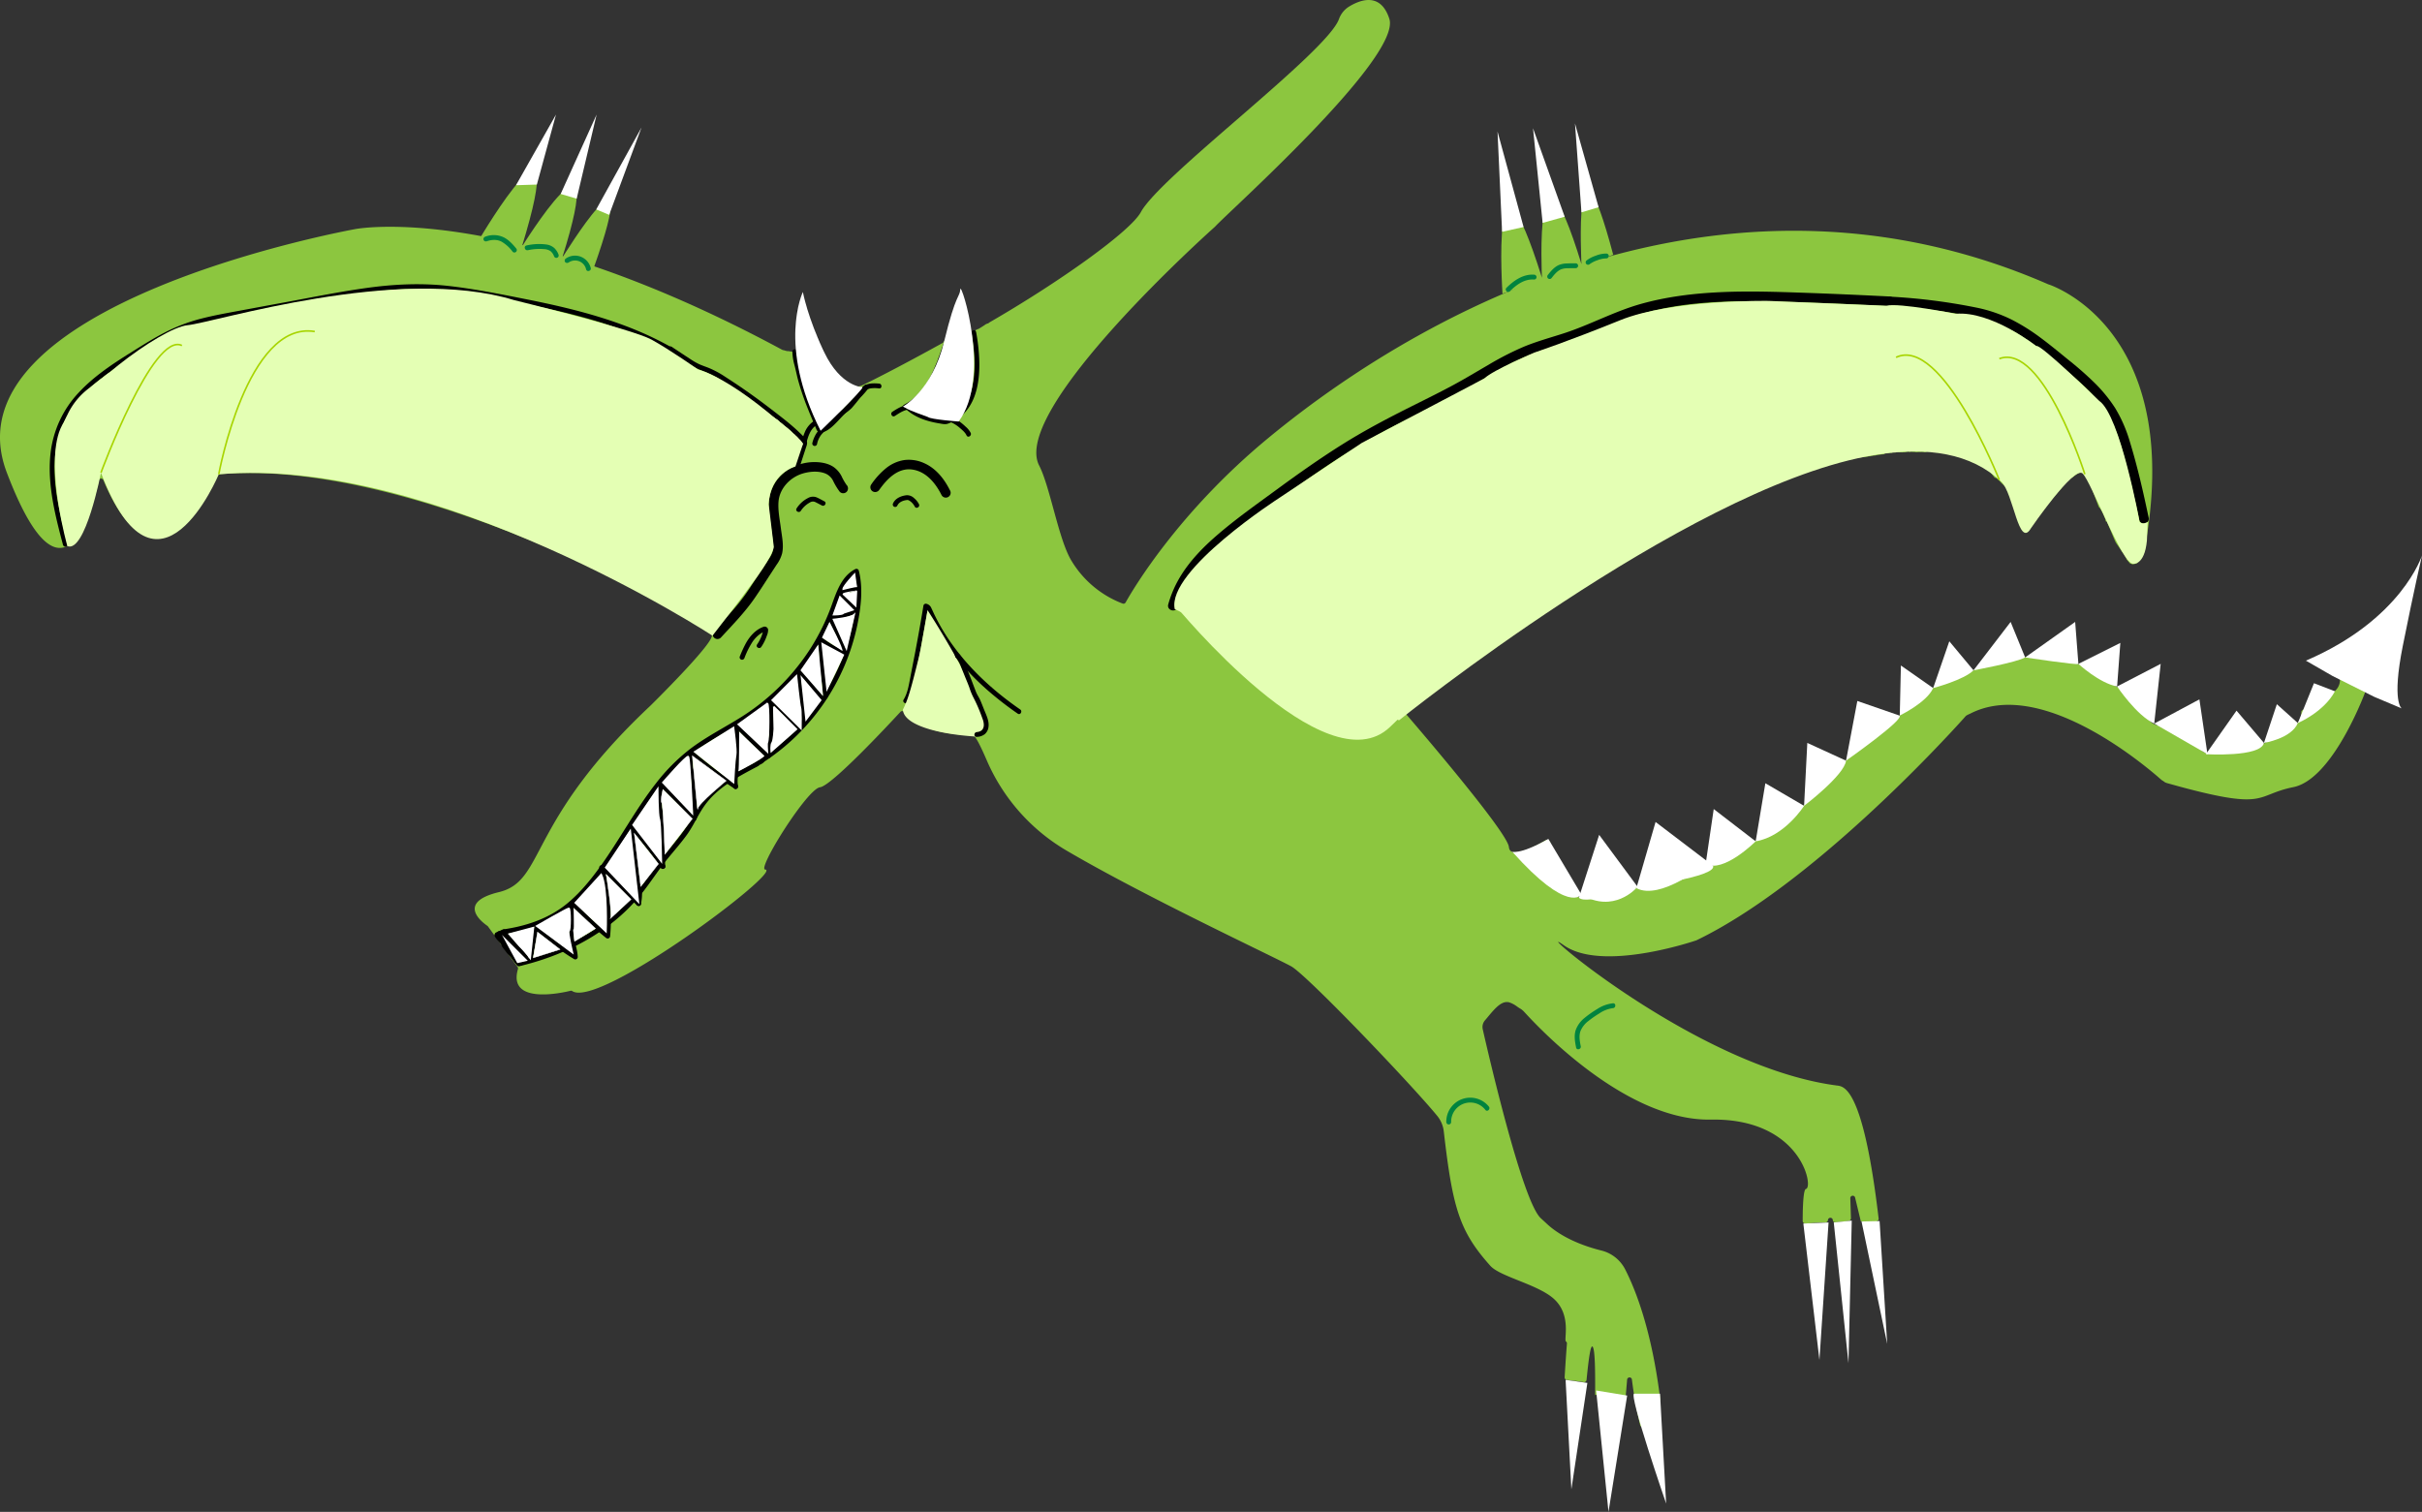 <svg id="Layer_1" data-name="Layer 1" xmlns="http://www.w3.org/2000/svg" viewBox="0 0 1501.02 937.16"><rect x="0" y="0" width="1501.02" height="937.16" fill="#333333" stroke="none"/><defs><style>.cls-1,.cls-4,.cls-7,.cls-8{fill:#fff;}.cls-1,.cls-3,.cls-5,.cls-6{stroke:#000;}.cls-1,.cls-11,.cls-12,.cls-3,.cls-5,.cls-6,.cls-7,.cls-8{stroke-miterlimit:10;}.cls-1{opacity:0.29;isolation:isolate;}.cls-2{fill:#8cc63f;}.cls-11,.cls-3{fill:none;}.cls-6{fill:#b3b3b3;}.cls-7,.cls-8{stroke:#fff;}.cls-8{stroke-width:0.25px;}.cls-12,.cls-9{fill:#e4ffb4;}.cls-10{fill:#00833f;}.cls-11,.cls-12{stroke:#a7d400;}</style></defs><g id="Layer_1-2" data-name="Layer 1"><path class="cls-1" d="M503.17,216.9c1.15.64,2.35,1.18,3.49,1.86a1.53,1.53,0,0,1,.54,2.05,1.21,1.21,0,0,1-.33.38c.76.23,1.51.45,2.26.69a1.56,1.56,0,0,1,1,1c2.13.43,4.25.88,6.36,1.37-.43-1-.84-2.11-1.24-3.16a1.49,1.49,0,0,1-2.1-.08,1.56,1.56,0,0,1-.34-.6c-.64-2.37-1.15-4.78-1.65-7.18a1.9,1.9,0,0,1-.46-.71c-1.05-3-1.62-6.21-2.43-9.32a1.63,1.63,0,0,1-.7-.6c-.52-.83-1-1.68-1.54-2.52-.16.89-.36,1.79-.6,2.66a1.44,1.44,0,0,1-1,1,1.47,1.47,0,0,1-1,1.1,1.57,1.57,0,0,1-1.16-.15h0a27.85,27.85,0,0,0,1,4.05,1.52,1.52,0,0,1-1,1.85,1,1,0,0,1-.52,0,21.89,21.89,0,0,1-.37,3.52l.3,1.74A16.26,16.26,0,0,0,503.17,216.9Z" transform="translate(-8.33 -11.82)"/><path class="cls-1" d="M518,227.74q-3.42-.86-6.89-1.57a1.19,1.19,0,0,1-.78.22c-2.65-.23-5.32-.28-8-.39a1.57,1.57,0,0,1,0,.53,1.66,1.66,0,0,1,.37.38,33.21,33.21,0,0,0,8.78,1.52c2.34.19,4.65.26,7,.33Q518.24,228.25,518,227.74Z" transform="translate(-8.33 -11.82)"/><path class="cls-2" d="M1259.2,322.49c.37.54.77,1.06,1.16,1.58a.52.52,0,0,1,.36.23c.27.42.52.86.77,1.29.49.64,1,1.28,1.45,1.93a.41.41,0,0,1,0,.58l-.05,0c.53,1.09,1,2.2,1.47,3.31a20.78,20.78,0,0,0-2.45-6.14c-.71-1-1.47-2-2.28-2.9A.38.38,0,0,1,1259.2,322.49Z" transform="translate(-8.33 -11.82)"/><path class="cls-2" d="M963.1,766.83c-11.27-10.76-31.85-99.36-35.85-117a6.31,6.31,0,0,1,1.36-5.5c4.68-5.47,9.22-11.88,14.14-11.35a4.44,4.44,0,0,1,.85.14,17.28,17.28,0,0,1,5,2.67c.71.51,1.45,1,2.2,1.42a11.16,11.16,0,0,1,1.93,1.61c2,2,59.81,68,115.81,67s64,42,59,43c-1.37.28-2,8.35-2,19.82a1.56,1.56,0,0,0,1.59,1.57c1.13,0,2.27-.09,3.41-.2a82,82,0,0,1,9-.46h.14a1.51,1.51,0,0,0,1.51-1.5h0a1.52,1.52,0,0,1,3-.15l0,.22a1.51,1.51,0,0,0,1.56,1.38c1,0,1.9-.13,2.85-.23,1.82-.18,3.64-.42,5.46-.67a1.61,1.61,0,0,0,1.38-1.64c-.12-4.27-.25-8.37-.39-12.23a1.51,1.51,0,0,1,3-.42c1.11,4.58,2.3,9.52,3.53,14.64a1.21,1.21,0,0,1,.5-.07,34.64,34.64,0,0,0,9.21,0,1.55,1.55,0,0,0,1.31-1.72c-9.82-83.77-22.32-81.79-25.89-82.48-.17,0-.4,0-.56-.06-87.83-11.76-192.62-103.85-168.65-86.87,23.66,16.76,80.37-2.44,82-3l.06,0c71.54-34.39,154.28-124.86,165.65-137.51,1-1.11,1-1.13,1.4-1.57l.38-.32a20.81,20.81,0,0,1,2.33-1.15c41.11-21.2,99.82,25,116,38.82,1,.88,1.88,1.63,2.55,2.22l1.62,1.08.47.35a4.59,4.59,0,0,0,.85.38c.65.25,1.56.47,1.66.5l7.22,2c54.34,14.6,46.08,5,69.88.2,22.25-4.44,40.54-48.49,44.29-58.14a1.49,1.49,0,0,0-.66-1.84c-.74-.42-1.52-.83-2.32-1.28-2.7-1.54-5.34-3.21-8-4.78l-4-2.32v.12c-.12.38-.3.76-.45,1.12a7.11,7.11,0,0,0,.1.79,9.23,9.23,0,0,1-9,9h-.16a8.89,8.89,0,0,1-2.29-.3,1.52,1.52,0,0,0-1.55.49,8,8,0,0,1-4.69,2.66,1.57,1.57,0,0,0-1.24,1.17,8.43,8.43,0,0,1-4.26,5.55,1.47,1.47,0,0,0-.79,1.33c.13,4.6-2.76,9.31-8.68,9.31a8.82,8.82,0,0,1-4.57-1.17l-.38-.13-.37.59a8.56,8.56,0,0,1-3.09,3.12,1.62,1.62,0,0,0-.78,1.09,8.3,8.3,0,0,1-8.48,7,8.19,8.19,0,0,1-8-5.2,1.47,1.47,0,0,0-.83-.86,4.43,4.43,0,0,1-.67-.3,6.57,6.57,0,0,1-2.8-1.77c-.22.27-.42.55-.64.82-1.78,2.12-3.8,4-5.64,6.09a7.55,7.55,0,0,1-2.89,2,1.68,1.68,0,0,0-.86.76,8.18,8.18,0,0,1-7.53,4.28c-6.27,0-9.14-5.24-8.63-10.06a1.52,1.52,0,0,0-.84-1.51c-3.73-1.85-5.2-6.25-4.43-10.13a1.52,1.52,0,0,0-2-1.78c-1.66.59-3.32,1.16-4.94,1.86a5.48,5.48,0,0,1-2.06.3,1.39,1.39,0,0,0-1.2.57,8.12,8.12,0,0,1-6.92,3.37c-9.94,0-11.34-13.19-4.27-17a1.51,1.51,0,0,0,.78-1.46l-.66-8a1.51,1.51,0,0,0-1.26-1.36,8.35,8.35,0,0,1-4.54-2.46c-.13-.14-.24-.28-.36-.42a36.3,36.3,0,0,1-6.57,4.48l-.34.26a8.24,8.24,0,0,1-6.28,2.56c-8.67,0-10.88-10-6.56-15.12a1.55,1.55,0,0,0,.39-1v-.46a1.53,1.53,0,0,0-2.11-1.4,26.93,26.93,0,0,1-10.07,2.36,1.49,1.49,0,0,1-.47-.07,9.19,9.19,0,0,0-6.93.75,1.71,1.71,0,0,1-.91.23c-7.36-.33-9.75-8.1-7.23-13.33l-.41-.31a8,8,0,0,1-3.29-1.32,1.51,1.51,0,0,0-1.57-.08c-4.48,2.4-9.17,4.42-13.71,6.73a7.3,7.3,0,0,1-.9.41,1.65,1.65,0,0,0-.7.52,8.16,8.16,0,0,1-6.73,3.14,8.36,8.36,0,0,1-8.13-5.5,1.53,1.53,0,0,0-2.36-.66,56.36,56.36,0,0,1-5.37,3.52c-1.09.65-2.15,1.34-3.23,2l-.26.15v.06c-.45.46-1,.87-1.41,1.33a8.56,8.56,0,0,1-5.56,2.56,1.46,1.46,0,0,0-1.22.81,8.75,8.75,0,0,1-14.22,2,1.63,1.63,0,0,0-1.08-.52,9,9,0,0,1-2.76-.67,1.51,1.51,0,0,0-1.73.41c-.45.53-.91,1.05-1.37,1.57-1.27,1.42-2.72,2.66-4,4.07a1.47,1.47,0,0,0-.37,1c-.23,4.34-3.09,8.52-8.67,8.52a8.42,8.42,0,0,1-5.25-1.63,1.44,1.44,0,0,0-1.23-.27,23.27,23.27,0,0,1-3.89.58,1.5,1.5,0,0,0-1.24.77,9.77,9.77,0,0,1-1.88,2.5,1.55,1.55,0,0,0-.26,1.88c3,5.31.43,13.76-7.5,13.76a9,9,0,0,1-3.79-.77h-.07A17.85,17.85,0,0,1,1168,458a1.56,1.56,0,0,0-1.68,1c-.09.26-.17.5-.25.7-1.58,4.06-3.31,8-4.74,12.17a8.84,8.84,0,0,1-6.47,5.93,1.52,1.52,0,0,0-1.17,1.32c-.44,4.13-3.29,7.94-8.63,7.94a8.13,8.13,0,0,1-7.2-3.75,1.53,1.53,0,0,0-1.73-.66,13.3,13.3,0,0,1-2.07.41,2.24,2.24,0,0,0-.73.39,31.28,31.28,0,0,1-.47,6.48l-.05.2c-.53,2-1.82,3.73-2.19,5.72-.48,2.52-.32,5-1.13,7.52h0c.19,4.63-2.7,9.42-8.68,9.42a8.62,8.62,0,0,1-3.68-.73,1.51,1.51,0,0,0-1.34,0A17.33,17.33,0,0,1,1110,514a1.54,1.54,0,0,0-1.17.84c-.16.37-.35.73-.55,1.1a51.6,51.6,0,0,1-3.86,5.53,1.44,1.44,0,0,0-.28.6,9.83,9.83,0,0,1-1.11,2.87,12.24,12.24,0,0,1-2.47,3l-.27.33a25.53,25.53,0,0,1-2.22,3.15c-2.5,3-6.58,3.25-9.89,1.77a1.49,1.49,0,0,0-1.43.15,24.84,24.84,0,0,1-6.92,3.18l-.75.21a1.55,1.55,0,0,0-1,.83c-3.74,8-10.38,14.95-19.57,14.08-3.76-.35-6.24-2.4-9.38-4.15-2.31-1.28-4.93-1.12-7.5-1.62a17,17,0,0,1-4.21-1.41,1.52,1.52,0,0,0-2.17,1c-.17.77-.38,1.54-.62,2.29a24.43,24.43,0,0,1-13.64,14.55c-7.55,3.32-13.65,0-18.51-5.88l-.09-.1c-.05.41-.11.83-.2,1.25a13,13,0,0,1-13.9,10.58c-6-.5-10.25-5.39-14.08-9.52-4.47-4.82-8.71-10.28-8.72-17.15a8.38,8.38,0,0,1,3.81-7.25v0l-1-1.27a1.51,1.51,0,0,0-2-.38c-4.67,2.88-22,12.92-22.84,4.27-.94-9.41-58.62-76.45-65.36-84.26A1.5,1.5,0,0,1,878,451l9.46-19.88a1.6,1.6,0,0,1,.28-.4c2.68-2.72,35.86-36,82.83-63.83,49-29,16,4,98-42,46.62-26.15,73.5-29.35,93.92-29.64a3,3,0,0,1,1.11-.24h.47a1.21,1.21,0,0,1,.38,0h.25l.2-.06h.55l.31-.09a2.68,2.68,0,0,1,.56-.13h.11l.24-.05a2.53,2.53,0,0,1,.55,0h.07a.39.39,0,0,1,.1-.08,2.58,2.58,0,0,1,.94-.22,6,6,0,0,0,.81-.11c.29,0,.33-.05.5-.06h.43c.32,0,.59-.11.92-.14a.4.4,0,0,1,.15-.1,9.84,9.84,0,0,1,2.16-.28c.35,0,.67-.17,1-.18a6.28,6.28,0,0,0,1.12-.08h.43a.67.67,0,0,1,.15-.14l.1-.07c.26-.21.5-.45.76-.66a.61.61,0,0,1,.22-.13h.13a.58.58,0,0,1,.36.15.52.52,0,0,1,.14.35V293l.65-.26a11.78,11.78,0,0,1,1.52-.41.52.52,0,0,1,.56.24l.11-.06c.43-.23.86-.44,1.3-.66a.5.5,0,0,1,.68.19.48.48,0,0,1,0,.54c.27-.14.53-.29.8-.42s.65-.26,1-.39a.49.49,0,0,1,.56.24.47.47,0,0,1,.3.21h.1a.48.48,0,0,1,.49-.15.82.82,0,0,1,.25.16.52.52,0,0,1,.72-.08l0,0a.79.79,0,0,0,.2.17l.18-.1a2.83,2.83,0,0,1,1-.09,3.29,3.29,0,0,1,.77.06l.12-.07a8.79,8.79,0,0,1,2.21-.41.51.51,0,0,1,.46.34h.34a.54.54,0,0,1,.55-.29,18,18,0,0,0,2.2.22,2.82,2.82,0,0,1,.82.08,3.32,3.32,0,0,0,.89,0,37.64,37.64,0,0,1,4.25-.09.53.53,0,0,1,.4.22c.78-.28,1.56-.57,2.35-.89,17.14-7,31.12,3.86,41.18,16.8a.47.47,0,0,1,.57-.07,13.92,13.92,0,0,1,3,2.73,32.62,32.62,0,0,0,2.43,2.27,1.49,1.49,0,0,0,.92.34.5.5,0,0,1,.34.16s0,.05.06.07a12.17,12.17,0,0,0,.91,1.26l.19.19c.55.48,1.1.95,1.63,1.48,1,1,2,2,2.85,3l.07.07a39.26,39.26,0,0,1,5.12,6.31c1.27,2.18,1.79,4.74,2.58,7.12a38.76,38.76,0,0,0,1.51,4.06,9.26,9.26,0,0,0,.49.94c.6-1.24,1.71-2.08,2.51-3.19l.11-.12c.84-1.43,1.8-2.81,2.66-4.21a.48.48,0,0,1,.36-.22c.64-.77,1.25-1.57,1.92-2.31l.56-1a.44.44,0,0,1,.5-.24c.14-.22.29-.45.45-.66a.53.53,0,0,1,0-.49,22,22,0,0,1,3.37-4.31l.09-.1a18.09,18.09,0,0,1,2.85-3l.29-.36a.57.57,0,0,1,.12-.23l.47-.51.3-.37a25.35,25.35,0,0,1,1.94-2.32l.13-.18a.28.28,0,0,1,0-.13.39.39,0,0,0,.08-.1l.12-.15a.55.55,0,0,1,.15-.28c.3-.28.58-.56.87-.86a.37.37,0,0,1,.08-.26,4.38,4.38,0,0,1,.73-.76.5.5,0,0,1,.12-.48c1.09-1.09,2.17-2.19,3.36-3.17a.57.57,0,0,1,.6-.08.48.48,0,0,1,.31,0l.18-.2a.43.43,0,0,1,.35-.17c1.9-1.59,6-4.65,6.88-1.91a1.56,1.56,0,0,0,.67.83,7.16,7.16,0,0,1,1.76,1.53,1.51,1.51,0,0,1,.26.46c.51,1.44,3.18,8.87,6.57,17.65a.52.52,0,0,1,.19.14,2.6,2.6,0,0,1,.26.32.44.44,0,0,1,.16.17,23.89,23.89,0,0,1,2.93,5.65,14.91,14.91,0,0,1,.71,1.65.44.44,0,0,1-.17.5c.1.16.19.33.28.49a.46.46,0,0,1,.63.1l0,.07c1.25,2.88,2.45,5.79,3.67,8.69.58,1.37,1.15,2.74,1.8,4.07l.1.19c.36.54.71,1.07,1.08,1.61,1,1.43,1.94,2.85,2.92,4.27a26.15,26.15,0,0,1,2.6,4.17.53.53,0,0,1,0,.25c.77.92,1.53,1.84,2.33,2.73h.1a.34.34,0,0,1,.2,0c.15.05.3.08.46.12a.61.61,0,0,1,.22.13l.08.1v.08a7.73,7.73,0,0,0,3.61-1h-.07a.52.52,0,0,1,0-.7,45,45,0,0,0,3-4.24.86.86,0,0,1,.13-.14l.75-1c26.42-138.21-57.41-165.89-59.17-166.46l-.06,0c-193.89-84.64-379.15,9.14-483.47,95.26-56,46.22-84.07,94.18-88.4,101.92a1.51,1.51,0,0,1-1.81.69,63.17,63.17,0,0,1-31.79-26.61c-8-13.2-13.14-45.67-20-59-17.86-34.72,107-146.24,109-148l0,0c7.17-8.15,116-105,108-129C863.94,7.05,851.61,11.47,844.24,16a15.15,15.15,0,0,0-6.13,7.75c-7.85,21-110.56,97.07-122.75,119.57-6.42,11.85-50.15,43.14-94,68.45a1.53,1.53,0,0,1-.76.52l-.9.31-.35.17c-1.45,1-2.9,1.93-4.39,2.82a.91.91,0,0,1-.42.14,1.12,1.12,0,0,1-.5.18l-1.12.61a1.16,1.16,0,0,1-.2.24,1,1,0,0,1-.24.31l-.3.23a1.41,1.41,0,0,1-.6.19v.43a.5.5,0,0,1-.5.5,1.58,1.58,0,0,1-.7-1c-2.94,1.43-5.81,3-8.67,4.6a1.39,1.39,0,0,1-1,.17,1.44,1.44,0,0,0-1.31.39l-.55.51c-1.41,1.31-3.53-.8-2.12-2.11a1.29,1.29,0,0,1,.34-1.56l4.85-4.53a1.47,1.47,0,0,1-.8-.41,1.53,1.53,0,0,1,0-2.12c1.62-1.47,3.29-2.87,5-4.3l-1.44.58a41.63,41.63,0,0,1-6.37,1.81,1.57,1.57,0,0,0-1.22,1.19c-1.36,6.26-2.78,11.79-4.73,12.86-20,11.06-37.77,20.38-48.86,25.78-6.91,3.37-10.35-1-10.91-1.87a1,1,0,0,0-.24-.23c-5-3.5-9.07-9-12.35-15.09a1.55,1.55,0,0,0-1.33-.83c-3-.08-5.92-.22-8.9-.47a34.93,34.93,0,0,1-9-1.81l-.33-.07c-1.24-.1-2.48-.26-3.72-.46a1.52,1.52,0,0,1-.6,0,18.82,18.82,0,0,1-2.08-.57,2,2,0,0,1-.88-.21c-.16-.07-.31-.17-.46-.25a1.3,1.3,0,0,1-.48-.25c-171.74-92.34-263.65-74.36-263.65-74.36s-256,46-216,151c34.68,91,52.82,24.23,57,4.84a1.48,1.48,0,0,1,2.82-.25c32.57,77.76,67.1,5.4,70.82-2.84a1.4,1.4,0,0,1,1.16-.82c125-10.47,305.17,94.09,305.17,100.07s-38.17,43.5-38.17,43.5c-77.16,72.5-64.83,108.5-93.83,115.5-27.28,6.59-9.43,19.36-7.22,20.86a1.45,1.45,0,0,1,.38.36l18.39,25.17a1.53,1.53,0,0,1,.23,1.34c-6.45,22.23,27.39,14.71,32.56,13.44a1.39,1.39,0,0,1,1.09.16c16.64,11.12,131-74.83,119.57-75.33-5.09-.22,26-50,34-51,7.22-.9,42.91-39.22,49.83-46.73a1.5,1.5,0,0,1,2.23,0c13.35,15.59,39,13.72,42.94,14.69,1.44.36,4.7,6.95,8.28,15.23a120,120,0,0,0,49.39,56c48.9,28.73,128.59,65.88,139.33,71.81,9.76,5.39,74.82,73.49,90.57,92.79a18.42,18.42,0,0,1,4,9.56c5.49,47.69,9.73,61.88,28.82,83.26,6,6.78,29.33,11.49,39.33,20.45,11.24,10.07,6.09,25.43,7.56,26.47a1.44,1.44,0,0,1,.61,1.31c-.2,2.53-.82,10.58-1.42,20.87a1.59,1.59,0,0,0,1.37,1.66c3.45.45,6.95.74,10.37,1.37a1.55,1.55,0,0,0,1.83-1.35c1.34-13.35,2.58-22.74,3.92-20.39S997,861.6,996.9,876.6a1.79,1.79,0,0,1,1.07-.13c1.8.33,3.56.72,5.32,1.14a1.51,1.51,0,0,0,1-.09,1.53,1.53,0,0,1,1,0c2.3.83,4.62,1.61,7,2.26h.26a12.55,12.55,0,0,0,2.45.14,1.53,1.53,0,0,1,.6.12c.42-4.53.79-8.89,1.12-12.91a1.5,1.5,0,0,1,3,0,255.3,255.3,0,0,0,5.1,28.13,1.44,1.44,0,0,0,1.86,1c3-1,6.8.06,8.28,3.13a11.24,11.24,0,0,1,.13-1.15c.15-1.91,0-3.86.13-5.78a9.87,9.87,0,0,1,0-1.63l-.26-1.14a7.23,7.23,0,0,1,1.69-9.08,1.65,1.65,0,0,0,.59-1.48c-5.26-42.83-15.39-68.16-21.81-80.63a22.68,22.68,0,0,0-14.71-11.54c-19.39-4.85-29.53-12.56-33.73-16.54" transform="translate(-8.33 -11.82)"/><path d="M321.62,590.74c11.15-1.69,22.21-5,31.93-10.77s17.35-14,24.2-22.65c12.61-16,22.18-34.09,33.94-50.7a139.37,139.37,0,0,1,19.61-22.74c8.48-7.69,18.37-13.42,28.2-19.16,9.39-5.48,18.51-11.25,26.78-18.35a138.9,138.9,0,0,0,21.06-22.62,137.12,137.12,0,0,0,15.43-26.34c2-4.57,3.69-9.27,5.44-14,1.61-4.3,3.46-8.76,6.53-12.25a17.65,17.65,0,0,1,5.13-4l-2.2-.9c2.44,9.65,1.36,19.94-.41,29.61a128.64,128.64,0,0,1-7.19,24.79,132.21,132.21,0,0,1-27.83,42.78,126.49,126.49,0,0,1-22.48,18.39c-1.62,1-.12,3.64,1.52,2.59a134.28,134.28,0,0,0,58.4-85.31c2.23-10.93,3.66-22.69.88-33.64a1.52,1.52,0,0,0-1.88-1,1.79,1.79,0,0,0-.32.13c-8.62,4.42-11.7,14.37-14.78,22.84A135,135,0,0,1,510,414.74a139.2,139.2,0,0,1-44.63,43c-9.84,6-20.13,11.34-29.33,18.33a117.77,117.77,0,0,0-21.34,21.51c-12.48,16-22,34-33.75,50.49-6.22,8.74-13.1,17.27-21.45,24.07-8.83,7.2-19.47,11.63-30.5,14.15-2.7.61-5.41,1.11-8.15,1.53-1.9.29-1.09,3.18.8,2.89Z" transform="translate(-8.33 -11.82)"/><path d="M476.16,484.33c-10.77,5.67-21.9,11.6-30.16,20.75-4.46,4.95-7.31,10.75-10.6,16.46-3.47,6-7.91,11.32-12.33,16.63s-8.61,10.85-12.65,16.51A146.77,146.77,0,0,1,398,570.33a119.67,119.67,0,0,1-28.71,22.17,152.59,152.59,0,0,1-38.57,15c-1.87.46-1.08,3.36.8,2.9,23.83-5.84,46.85-16.85,64.67-33.95a114,114,0,0,0,12.48-14.22c4.25-5.66,8.15-11.57,12.58-17.09,4.29-5.35,8.88-10.45,12.88-16s6.76-12.2,10.8-17.89c8-11.3,20.83-18,32.79-24.3,1.71-.9.19-3.49-1.51-2.59Z" transform="translate(-8.33 -11.82)"/><path d="M479.56,482.07a3.08,3.08,0,0,1-.58.56l.3-.23a6.24,6.24,0,0,1-1.27.75c-.21.1-.43.19-.63.31a2.24,2.24,0,0,0-.51.41l-.23.23.3-.23-.1.05.36-.15h-.08a1.5,1.5,0,0,0-1,1.85,1.47,1.47,0,0,0,.69.89,1.59,1.59,0,0,0,1.15.16,1.74,1.74,0,0,0,.49-.2,1.7,1.7,0,0,0,.42-.33c.1-.1.18-.2.28-.29l-.3.24a6.1,6.1,0,0,1,.72-.37c.23-.11.46-.23.68-.36a5.1,5.1,0,0,0,1.47-1.18,1.59,1.59,0,0,0,.44-1.07,1.5,1.5,0,0,0-1.5-1.5,1.52,1.52,0,0,0-1.06.44Z" transform="translate(-8.33 -11.82)"/><path d="M553.32,315.38c4.69-6.63,11.46-13.76,20.39-12.5,8.6,1.21,14.42,8.43,18.09,15.72a3,3,0,0,0,5.39-2.64,3.35,3.35,0,0,0-.21-.36c-3.49-7-8.66-13.5-15.94-16.7a22.74,22.74,0,0,0-12.31-1.9,23.67,23.67,0,0,0-11.05,4.86,47.27,47.27,0,0,0-9.54,10.47,3,3,0,0,0,1.07,4.1,3.06,3.06,0,0,0,4.11-1.08Z" transform="translate(-8.33 -11.82)"/><path d="M533,312.46a36.36,36.36,0,0,1-3.14-5.5,16,16,0,0,0-4.84-5.61c-4.06-2.82-9.68-3.36-14.48-3-9.85.86-19.21,6.41-23.41,15.6a28.44,28.44,0,0,0-2.15,15.07c.59,5.67,1.46,11.31,2.16,17a21,21,0,0,1,.09,7.34c-.57,2.51-2.21,4.62-3.6,6.74l-9.36,14.3a127.33,127.33,0,0,1-10.68,14.42c-4.17,4.78-8.53,9.39-12.82,14.06a3,3,0,0,0,4.24,4.24c7.31-7.95,14.94-15.71,21.08-24.64,3.06-4.45,6-9,8.92-13.54l4.61-7.06a21.11,21.11,0,0,0,3.45-7.14c1.07-5.08-.15-10.43-.8-15.5-.69-5.36-1.87-10.93-1.47-16.35.62-8.33,7.25-15.3,15.19-17.61,4.44-1.29,10-1.69,14.29.24a9.49,9.49,0,0,1,4.5,4.62,39.84,39.84,0,0,0,4,6.55,3,3,0,0,0,4.24,0,3.07,3.07,0,0,0,0-4.25Z" transform="translate(-8.33 -11.82)"/><path d="M504.63,328.48a15.52,15.52,0,0,1,5.54-5.14,3.44,3.44,0,0,1,3.43-.31c1.38.69,2.74,1.41,4.11,2.12,1.71.89,3.23-1.7,1.51-2.59s-3.13-1.72-4.76-2.43a6.15,6.15,0,0,0-5.32.37A18.2,18.2,0,0,0,502,327C501,328.59,503.58,330.1,504.63,328.48Z" transform="translate(-8.33 -11.82)"/><path d="M564.4,325.33c1-2.24,3.41-3.22,5.75-3.53a2.14,2.14,0,0,1,1.45.18,9.53,9.53,0,0,1,1.37.95,9.86,9.86,0,0,1,2.28,2.9c.89,1.71,3.48.2,2.59-1.51a12,12,0,0,0-3-3.72,6.28,6.28,0,0,0-4.69-1.8c-3.33.38-6.84,1.8-8.34,5a1.56,1.56,0,0,0,.53,2.06A1.52,1.52,0,0,0,564.4,325.33Z" transform="translate(-8.33 -11.82)"/><path d="M499.4,229.83a34.1,34.1,0,0,0,1.34,8.46c.81,3.07,1.41,6.18,2.23,9.24a161.24,161.24,0,0,0,5.92,17.4c1.08,2.73,2.21,5.44,3.35,8.15l1.83,4.35c.52,1.26,1.12,2.45,2.68,2.48,2.69,0,5.36-1.92,7.27-3.6,2.42-2.14,4.57-4.61,6.8-6.94l8.15-8.49c2.59-2.7,5.41-5.3,7.52-8.4,1.09-1.6-1.51-3.1-2.59-1.51a55.62,55.62,0,0,1-6.2,6.9l-6.45,6.72c-2.26,2.36-4.52,4.73-6.79,7.08-1.72,1.78-3.51,3.69-5.82,4.71a7,7,0,0,1-1.55.56c-.24-.08-.61-1.45-.72-1.7l-1.65-3.91c-1.05-2.51-2.09-5-3.1-7.55a163.69,163.69,0,0,1-5.4-15.72c-.9-3.23-1.56-6.51-2.38-9.76a34.23,34.23,0,0,1-1.44-8.47,1.5,1.5,0,0,0-3,0Z" transform="translate(-8.33 -11.82)"/><path d="M570.06,265.33c15-7.77,20.77-24.66,25.84-39.62.62-1.83-2.27-2.61-2.89-.79-4.82,14.21-10.2,30.43-24.46,37.82C566.83,263.63,568.35,266.22,570.06,265.33Z" transform="translate(-8.33 -11.82)"/><path d="M570.23,265.8c5.61,5,13,7.3,20.35,8.49,1.78.29,3.53.76,5.26.13a27.67,27.67,0,0,0,4-1.81,24.68,24.68,0,0,0,6.32-4.95c7.62-8.26,9.27-20.37,9.1-31.17a114,114,0,0,0-2-18.87c-.35-1.89-3.24-1.09-2.89.8,1.87,10.17,2.87,21,.93,31.18a34.45,34.45,0,0,1-5.41,13.73,21.66,21.66,0,0,1-5,5.11,22.68,22.68,0,0,1-3.16,1.94,9.5,9.5,0,0,1-3.7,1.42,28.67,28.67,0,0,1-5.74-.95,51.69,51.69,0,0,1-5.56-1.46,28.43,28.43,0,0,1-10.33-5.71c-1.44-1.28-3.56.83-2.12,2.12Z" transform="translate(-8.33 -11.82)"/><path d="M562.93,269.67c3.39-2.24,7.52-5,11.8-3.81,1.94.52,3.27,2.09,5,2.94a26.1,26.1,0,0,0,6.18,1.69c4,.81,8.16,1.45,11.92,3.12a21.71,21.71,0,0,1,5.4,3.51c1.51,1.32,3.23,2.7,4.09,4.55s3.39.23,2.59-1.52a13.07,13.07,0,0,0-3.11-3.83,34.26,34.26,0,0,0-4.32-3.55,29.07,29.07,0,0,0-9.7-3.91c-3.53-.84-7.21-1.24-10.67-2.34-1.78-.56-3-1.9-4.61-2.75a10.4,10.4,0,0,0-4.77-1.16c-4.24,0-7.94,2.22-11.36,4.47-1.6,1.06-.1,3.66,1.52,2.59Z" transform="translate(-8.33 -11.82)"/><path d="M514.67,287.17a13.59,13.59,0,0,1,5.61-8.67,65,65,0,0,0,7.55-6.61,25.29,25.29,0,0,1,4-3.67,27.81,27.81,0,0,0,4.34-3.46,90.81,90.81,0,0,0,6.93-8.94,7.36,7.36,0,0,1,4.52-3.22,19.18,19.18,0,0,1,5.56,0c1.92.16,1.91-2.84,0-3-3.43-.29-7.22-.4-10.07,1.84a22.71,22.71,0,0,0-3.74,4.44c-1.24,1.67-2.45,3.38-3.76,5a19.82,19.82,0,0,1-4.23,4.05,31.72,31.72,0,0,0-4.64,3.77c-1.33,1.37-2.55,2.84-4,4.1s-2.75,2.17-4.12,3.26a22.08,22.08,0,0,0-4.08,4,19.7,19.7,0,0,0-2.76,6.34,1.5,1.5,0,0,0,2.89.8Z" transform="translate(-8.33 -11.82)"/><path d="M570.89,447.07c2.41-3.94,3.27-8.48,4.14-13q1.5-7.62,3-15.26,3-15.39,5.48-30.86L581.66,389c1.13.18,1.57,2,2,2.87.62,1.35,1.26,2.69,1.93,4q1.9,3.79,4.07,7.45a136.73,136.73,0,0,0,9.69,14.16,163.64,163.64,0,0,0,24.19,24.89q7.5,6.28,15.54,11.82c1.59,1.1,3.1-1.5,1.52-2.59-19.13-13.21-36.44-29.69-48.35-49.79q-2.46-4.19-4.61-8.55c-.73-1.48-1.37-3-2.1-4.49a4.39,4.39,0,0,0-3.06-2.68,1.52,1.52,0,0,0-1.84,1.05c-1.63,10.15-3.47,20.27-5.39,30.37-1,5-1.94,10-2.91,15-.87,4.44-1.58,9-4,13-1,1.65,1.58,3.16,2.59,1.51Z" transform="translate(-8.33 -11.82)"/><path d="M50.29,348.85c-4-14.84-7.89-30-8.15-45.44-.24-14.56,3.4-28.64,12.21-40.38,8.17-10.91,19.42-19.12,30.75-26.46,12.72-8.23,25.82-16.95,40.25-21.86a175.42,175.42,0,0,1,23.46-5.79c8.25-1.56,16.51-3.06,24.76-4.58,16.8-3.11,33.59-6.4,50.44-9.24s33.81-4.88,50.86-4c16.59.86,32.95,4.15,49.23,7.25,30.26,5.76,60.88,12.35,88.71,26,3.43,1.67,6.8,3.46,10.11,5.34a1.5,1.5,0,1,0,1.52-2.59c-27.62-15.68-58.66-23.55-89.58-29.7-16.13-3.21-32.35-6.52-48.71-8.35C269,187.13,252,188,235,190.39c-17.37,2.44-34.61,6-51.86,9.15l-25.86,4.79c-8.25,1.53-16.53,3-24.66,5.1a107.87,107.87,0,0,0-22.42,8.62c-7,3.63-13.64,7.82-20.3,12-11.62,7.24-23.28,14.92-32.67,25a65.5,65.5,0,0,0-17.57,37.72c-1.73,15.31,1.18,30.82,4.83,45.64.93,3.78,1.92,7.54,2.93,11.29a1.53,1.53,0,0,0,2,.89,1.51,1.51,0,0,0,.95-1.69Z" transform="translate(-8.33 -11.82)"/><path d="M423.15,229.44,433,236a52.37,52.37,0,0,0,9.56,5.27,67.24,67.24,0,0,1,10.17,4.57c3.21,1.94,6.35,4,9.47,6.11a371.91,371.91,0,0,1,36,27.07c1.46,1.25,2.89,2.54,4.25,3.91.73.73,1.44,1.48,2.12,2.26a4.3,4.3,0,0,1,.86,1c.23.6-.09,1.13-.28,1.72L501,300.56c-.6,1.84,2.3,2.63,2.89.8l3.82-11.76c.55-1.67,1.35-3.32.31-5a26.53,26.53,0,0,0-3.78-4.22c-5.43-5.35-11.63-10-17.65-14.66q-9.31-7.2-19-13.84-4.86-3.31-9.82-6.5a59,59,0,0,0-10.14-5.48c-2-.79-4.08-1.47-6.06-2.38a42.55,42.55,0,0,1-5.51-3.18c-3.82-2.5-7.63-5-11.44-7.55-1.62-1.06-3.12,1.53-1.52,2.59Z" transform="translate(-8.33 -11.82)"/><path d="M508,286.72c1.11-4.14,2.34-8.56,6-11.16a1.53,1.53,0,0,0,.54-2.05,1.51,1.51,0,0,0-2.05-.54,15.45,15.45,0,0,0-5,5.85,40.75,40.75,0,0,0-2.43,7.1,1.5,1.5,0,0,0,2.89.8Z" transform="translate(-8.33 -11.82)"/><path d="M321.18,591.87c4.29,5.41,10.82,8.66,14.68,14.44.65,1,2.5,1,2.74-.36q1.62-9.24,3.55-18.45l-2.5.66q5.91,4.89,12,9.56a119.59,119.59,0,0,0,12.47,8.61,1.51,1.51,0,0,0,2.26-1.3c-.12-5.26-2.69-10.09-2.39-15.39.15-2.68.71-5.33.73-8a42.57,42.57,0,0,0-1.08-8.41c-.37-1.9-3.26-1.1-2.89.79a36.28,36.28,0,0,1,1,8.1c-.08,2.68-.64,5.32-.75,8-.19,5.15,2.3,9.83,2.42,14.92l2.26-1.29c-8.54-5-16.29-11.42-23.87-17.7a1.52,1.52,0,0,0-2.15.05,1.57,1.57,0,0,0-.36.61q-1.92,9.21-3.55,18.45l2.74-.36c-4-6-10.69-9.42-15.15-15-1.2-1.52-3.31.62-2.12,2.12Z" transform="translate(-8.33 -11.82)"/><path d="M362,572.7a200.59,200.59,0,0,0,21.89,20.45,1.52,1.52,0,0,0,2.15-.06,1.5,1.5,0,0,0,.41-1,120.58,120.58,0,0,0-3.83-42.94,1.5,1.5,0,0,0-2.89.8,118.4,118.4,0,0,1,3.72,42.14L386,591a200.59,200.59,0,0,1-21.89-20.45c-1.31-1.42-3.42.7-2.12,2.12Z" transform="translate(-8.33 -11.82)"/><path d="M381.4,551.45q10.65,11,21.69,21.54c1.39,1.33,3.51-.78,2.12-2.12q-11-10.53-21.7-21.54c-1.34-1.39-3.46.73-2.12,2.12Z" transform="translate(-8.33 -11.82)"/><path d="M405.52,572.33a32.67,32.67,0,0,0,.36-11.58c-.3-2-.78-3.9-1.12-5.86a52.07,52.07,0,0,1-.51-6.12c-.46-8.13-1.94-16.22-3.06-24.28-.27-1.9-3.16-1.09-2.89.8,1.08,7.79,2.51,15.62,3,23.48.11,1.92.16,3.83.43,5.74s.72,3.75,1.07,5.62a29.55,29.55,0,0,1-.12,11.4c-.4,1.88,2.49,2.69,2.89.8Z" transform="translate(-8.33 -11.82)"/><path d="M398.46,525.27a249.59,249.59,0,0,1,19.41,24.35c1.1,1.57,3.7.07,2.59-1.52a256.3,256.3,0,0,0-19.87-25c-1.3-1.44-3.42.69-2.13,2.12Z" transform="translate(-8.33 -11.82)"/><path d="M420.67,548.59c-.41-2.21,0-4.44.18-6.65a30.65,30.65,0,0,0-.35-6.2c-.52-4.35-.17-8.66-.4-13s-1.24-8.37-1.56-12.59a27.64,27.64,0,0,1,.22-6.36,22.81,22.81,0,0,0,.43-6.44,1.56,1.56,0,0,0-1.5-1.5,1.5,1.5,0,0,0-1.5,1.5,23.82,23.82,0,0,1-.47,6.58,29.61,29.61,0,0,0-.16,6.45c.35,4.3,1.39,8.51,1.56,12.83s-.1,8.66.44,13a29.78,29.78,0,0,1,.21,6.67,22.76,22.76,0,0,0,0,6.49c.35,1.9,3.24,1.1,2.89-.79Z" transform="translate(-8.33 -11.82)"/><path d="M416.27,498.33q11,10.53,21.2,21.88a1.5,1.5,0,0,0,2.5-.66c1-3.23.6-6.53.27-9.83-.35-3.5-.25-7-.37-10.52A54.42,54.42,0,0,0,438.31,489a22.45,22.45,0,0,1-.32-10.15c.44-1.88-2.45-2.68-2.9-.8a24.6,24.6,0,0,0,0,9.93c.62,3.47,1.61,6.74,1.79,10.29s0,7,.32,10.56c.28,3.32,1,6.69-.07,9.94l2.51-.66q-10.18-11.31-21.19-21.86c-1.4-1.33-3.52.78-2.12,2.12Z" transform="translate(-8.33 -11.82)"/><path d="M436.4,480.15a258.64,258.64,0,0,0,27.13,20.54c1.61,1.07,3.12-1.53,1.51-2.59A252.21,252.21,0,0,1,438.52,478c-1.45-1.25-3.58.86-2.12,2.13Z" transform="translate(-8.33 -11.82)"/><path d="M465.73,499c-.64-3.17-.05-6.37.51-9.5a57,57,0,0,0,1-9.22c.11-6.37-.71-12.74-1.28-19.07-.17-1.91-3.18-1.93-3,0,.59,6.48,1.44,13,1.27,19.55-.17,6.34-2.68,12.7-1.4,19,.38,1.89,3.27,1.09,2.89-.8Z" transform="translate(-8.33 -11.82)"/><path d="M463.93,462.68q9.36,9.75,19.36,18.87a1.53,1.53,0,0,0,2.15,0,1.42,1.42,0,0,0,.36-.63c.62-2.83.25-5.76,1-8.57a30.19,30.19,0,0,0,1.31-8.17,171,171,0,0,0-1-17.81c-.19-1.9-3.19-1.92-3,0,.59,5.77.92,11.56.94,17.35a24.16,24.16,0,0,1-.19,3.9,33.43,33.43,0,0,1-1,3.94c-.76,2.82-.4,5.74-1,8.57l2.51-.66q-10-9.12-19.36-18.87c-1.34-1.39-3.46.73-2.12,2.12Z" transform="translate(-8.33 -11.82)"/><path d="M484.47,447.26l5,4.12a44,44,0,0,1,4.51,4c1.32,1.43,2.39,3.07,3.66,4.55a62.22,62.22,0,0,0,4.46,4.58c1.39,1.34,3.52-.78,2.12-2.12s-3-2.88-4.36-4.45-2.4-3.21-3.76-4.68a41.63,41.63,0,0,0-4.38-3.9l-5.11-4.23a1.55,1.55,0,0,0-2.12,0,1.51,1.51,0,0,0,0,2.12Z" transform="translate(-8.33 -11.82)"/><path d="M501.91,429.11c.06,5.22,1,10.36,1.7,15.52.35,2.56.64,5.13.93,7.7s.71,5.18.07,7.71c-.47,1.88,2.43,2.68,2.9.8a20.88,20.88,0,0,0,.14-7.56c-.3-2.7-.61-5.4-1-8.1-.71-5.34-1.71-10.66-1.77-16.07a1.5,1.5,0,0,0-3,0Z" transform="translate(-8.33 -11.82)"/><path d="M505.12,428.55v-1.11a1,1,0,0,0-.13-.58,1.08,1.08,0,0,0-.31-.48,1.05,1.05,0,0,0-.48-.31,1.24,1.24,0,0,0-.58-.13h-.4a1.78,1.78,0,0,0-.66.39l-.23.3a1.58,1.58,0,0,0-.21.76v1.11a1.29,1.29,0,0,0,.13.58,1.11,1.11,0,0,0,.31.48,1.08,1.08,0,0,0,.48.31,1,1,0,0,0,.58.13l.4-.05a1.31,1.31,0,0,0,.66-.39l.24-.3a1.44,1.44,0,0,0,.2-.76Z" transform="translate(-8.33 -11.82)"/><path d="M502.8,429.6q1.71,1.83,3.58,3.48a37,37,0,0,1,3.18,4q3.36,4.43,7.11,8.5c1.31,1.42,3.43-.71,2.12-2.13a105.7,105.7,0,0,1-7-8.36,37,37,0,0,0-3.19-4c-1.21-1.22-2.59-2.25-3.68-3.58a1.51,1.51,0,0,0-2.12,0,1.53,1.53,0,0,0,0,2.12Z" transform="translate(-8.33 -11.82)"/><path d="M515,409.73c1.18,5.54.79,11.29,1.45,16.89s1.77,11.25,1.87,17a1.5,1.5,0,0,0,3,0c-.1-5.87-1.26-11.63-1.92-17.44s-.31-11.55-1.51-17.2c-.4-1.89-3.3-1.09-2.89.79Z" transform="translate(-8.33 -11.82)"/><path d="M515.8,409.09a53.75,53.75,0,0,0,15.68,9,1.51,1.51,0,0,0,1.85-1.08,1.55,1.55,0,0,0,0-.77c-1.3-3.77-2.46-7.64-4-11.33-1.34-3.2-3.77-6.19-4.24-9.69a1.55,1.55,0,0,0-1.5-1.5,1.5,1.5,0,0,0-1.5,1.5c.5,3.77,2.63,6.76,4.19,10.14,1.72,3.73,2.83,7.81,4.17,11.68l1.84-1.84A49.37,49.37,0,0,1,517.93,407c-1.48-1.22-3.61.89-2.12,2.12Z" transform="translate(-8.33 -11.82)"/><path d="M523.67,395.15c5.5,1.46,10.41-1.7,15.63-2.75a1.5,1.5,0,0,0,1.06-1.84,1.52,1.52,0,0,0-1.85-1.06h0c-4.57.92-9.26,4-14,2.75a1.51,1.51,0,0,0-1.75,1.22,1.49,1.49,0,0,0,1,1.68Z" transform="translate(-8.33 -11.82)"/><path d="M539.84,388a26.63,26.63,0,0,1-5.18-4.36,42.56,42.56,0,0,0-5.39-4.82,1.52,1.52,0,0,0-2,.53,1.54,1.54,0,0,0,.54,2.06,23.75,23.75,0,0,1,2.54,2.14c.85.8,1.66,1.63,2.48,2.45a28.66,28.66,0,0,0,5.54,4.59,1.53,1.53,0,0,0,2-.54,1.5,1.5,0,0,0-.53-2.05Z" transform="translate(-8.33 -11.82)"/><path d="M530,380.56a35,35,0,0,1,9.17-2.25,1.5,1.5,0,0,0,0-3,37.45,37.45,0,0,0-10,2.35,1.5,1.5,0,1,0,.8,2.9Z" transform="translate(-8.33 -11.82)"/><path class="cls-3" d="M945.4,539.62" transform="translate(-8.33 -11.82)"/><path class="cls-4" d="M1021.12,875.73h16l3.79,68.1S1017.4,875.64,1021.12,875.73Z" transform="translate(-8.33 -11.82)"/><polyline class="cls-4" points="1008.08 865.01 1008.43 865.01 996.85 937.16 989.2 861.91"/><polygon class="cls-4" points="970.27 855.33 983.76 857.23 973.85 923.16 970.27 855.33"/><polygon class="cls-4" points="1153.67 757.16 1164.86 756.91 1169.58 833.01 1153.67 757.16"/><polygon class="cls-4" points="1147.61 756.62 1136.46 757.75 1145.58 845.01 1147.61 756.62"/><polygon class="cls-4" points="1117.61 758.43 1133.24 757.77 1127.58 843.01 1117.61 758.43"/><path class="cls-2" d="M939.49,193.85S932,82.17,963.94,184c0,0-5-104.75,24.5-8.46,0,0-5.1-98.86,19.68-5.78" transform="translate(-8.33 -11.82)"/><path class="cls-5" d="M265.4,152.88" transform="translate(-8.33 -11.82)"/><path class="cls-2" d="M306,159.1s57-96.32,25.73,5.72c0,0,55.21-89.17,25,6.89,0,0,51.75-84.38,19.5,6.37" transform="translate(-8.33 -11.82)"/><path class="cls-6" d="M528.9,175.83" transform="translate(-8.33 -11.82)"/><path class="cls-4" d="M567.9,263.83s18.11-9.74,25.56-40.37,9.67-27.07,10-32.35,19.61,54.28-1,82c0,0-17.32-1.28-19-2.78,0,0-12.64-4.5-13.64-5.5Z" transform="translate(-8.33 -11.82)"/><path class="cls-4" d="M516.9,278.83s26-25,26-27c0,0-13.46-.2-23.73-21.6s-13.27-37.4-13.27-37.4S489.9,225.83,516.9,278.83Z" transform="translate(-8.33 -11.82)"/><path class="cls-4" d="M944.84,539.62s4.56,2.71,23.06-7.79l20.5,34.5s-8,12.59-43-26.71" transform="translate(-8.33 -11.82)"/><path class="cls-4" d="M1065.4,547.33l5-34,26,20s-20,20-31,14" transform="translate(-8.33 -11.82)"/><path class="cls-4" d="M1096.4,533.33l6-36,24,14S1114.4,530.33,1096.4,533.33Z" transform="translate(-8.33 -11.82)"/><path class="cls-4" d="M1152.4,483.33l-24-11-2,39S1151.4,492.33,1152.4,483.33Z" transform="translate(-8.33 -11.82)"/><path class="cls-4" d="M1185.4,455.33l-26-9-7,37S1189.4,457.33,1185.4,455.33Z" transform="translate(-8.33 -11.82)"/><path class="cls-4" d="M1206.4,438.33l-20-14-.7,31S1202.4,447.33,1206.4,438.33Z" transform="translate(-8.33 -11.82)"/><path class="cls-4" d="M1231.4,427.33l-15-18-10,29S1225.4,433.33,1231.4,427.33Z" transform="translate(-8.33 -11.82)"/><path class="cls-4" d="M1263.4,419.33l-9-22-23,30S1258.4,422.33,1263.4,419.33Z" transform="translate(-8.33 -11.82)"/><path class="cls-4" d="M1296.4,423.33l-2-26-31,22S1296.4,424.33,1296.4,423.33Z" transform="translate(-8.33 -11.82)"/><path class="cls-4" d="M1320.4,437.33l2-27-26,13S1309.4,435.33,1320.4,437.33Z" transform="translate(-8.33 -11.82)"/><path class="cls-4" d="M1376.4,479.33l-5-34-28,15,4-37-27,14s12,18,23,23" transform="translate(-8.33 -11.82)"/><path class="cls-4" d="M1411.4,472.33l-17-20-19,27S1409.4,481.33,1411.4,472.33Z" transform="translate(-8.33 -11.82)"/><path class="cls-4" d="M1432.4,460l-13-11.67-8,24S1428.4,469.66,1432.4,460Z" transform="translate(-8.33 -11.82)"/><path class="cls-4" d="M1455.4,440.33l-13-5-10,24.67s16-6.67,23-19.67" transform="translate(-8.33 -11.82)"/><polygon class="cls-4" points="332.72 114.4 344.58 71.01 319.79 114.81 332.72 114.4"/><polygon class="cls-4" points="347.47 120.23 357.39 123.15 369.75 71.01 347.47 120.23"/><polygon class="cls-4" points="369.51 129.81 377.52 133.18 397.58 79.01 369.51 129.81"/><polygon class="cls-7" points="315.58 579.01 330.58 575.01 328.58 594.01 315.58 579.01"/><path class="cls-7" d="M340.9,585.83l22.19,16.5s-3.19-13.46-2.19-13.46,1-14,0-14S340.9,585.83,340.9,585.83Z" transform="translate(-8.33 -11.82)"/><path class="cls-7" d="M364.88,571.43l19,17.86s1.06-27.46-2.94-35.46Z" transform="translate(-8.33 -11.82)"/><polygon class="cls-7" points="375.42 537.74 395.58 559.01 390.58 515.01 375.42 537.74"/><path class="cls-7" d="M418.18,545.83l-17.5-22.67,15.22-22.33s.07,16.33,1,18.67S418.18,545.83,418.18,545.83Z" transform="translate(-8.33 -11.82)"/><path class="cls-7" d="M437.4,516.11l-18.25-19.22s14.75-17.06,15.75-16.06S437.4,516.11,437.4,516.11Z" transform="translate(-8.33 -11.82)"/><path class="cls-7" d="M438.9,477.83l24,19s.69-13.83,1.34-16.92-1.34-17.08-1.34-17.08Z" transform="translate(-8.33 -11.82)"/><path class="cls-7" d="M465.9,460.83l18,17s-.43-5,0-5.87c1-2.13,1.1-23.78,0-24.13Z" transform="translate(-8.33 -11.82)"/><path class="cls-7" d="M486.9,445.83l17.79,17.58s.21-11.58-.33-13-2.46-19.63-2.46-19.63Z" transform="translate(-8.33 -11.82)"/><polygon class="cls-4" points="507.08 399.51 496.08 415.51 510.08 431.51 507.08 399.51"/><path class="cls-4" d="M530.4,415.33l-12.67-8.25,4.67-9.75S531.4,414.33,530.4,415.33Z" transform="translate(-8.33 -11.82)"/><path class="cls-4" d="M482,480.33l-15.58-15s0,24.22-.5,24.61S482.57,481.33,482,480.33Z" transform="translate(-8.33 -11.82)"/><path class="cls-8" d="M437.4,480.33l21,15.47s-17.68,14.43-17.68,17.53S437.4,480.33,437.4,480.33Z" transform="translate(-8.33 -11.82)"/><path class="cls-4" d="M437.4,481.22" transform="translate(-8.33 -11.82)"/><path class="cls-8" d="M419.17,501.16l18.23,18.17-17,22s-1-31-2-32S419.17,501.16,419.17,501.16Z" transform="translate(-8.33 -11.82)"/><polygon class="cls-8" points="393.08 516.51 408.08 535.51 397.08 549.51 393.08 516.51"/><path class="cls-8" d="M399.4,569.33,384,553.83s4.43,27.5,2.43,27.5Z" transform="translate(-8.33 -11.82)"/><path class="cls-8" d="M363.86,574.83l13.54,12.5-13,8s-1.08-7.92-.54-7.46S363.86,574.83,363.86,574.83Z" transform="translate(-8.33 -11.82)"/><polygon class="cls-8" points="333.12 577.76 347.08 588.51 330.5 593.73 333.12 577.76"/><path class="cls-9" d="M50.07,350.33s-13.17-46.5-5.17-70.5,63.37-64.88,79.68-66.44S254.9,175.83,326.9,197.83c0,0,73.41,18,85.2,24.5s28.8,18.5,28.8,18.5,22.33,4.87,65.17,45.94L501.3,301s-15.73,4-16.57,23.45l3.17,26.4s0,4-10,18-28,37-28,37-172-112-306-100c0,0-38,91-73-1C70.9,304.83,61.23,354.83,50.07,350.33Z" transform="translate(-8.33 -11.82)"/><path d="M734.73,387.83a1.5,1.5,0,1,0-1.5-1.5,1.5,1.5,0,0,0,1.5,1.5Z" transform="translate(-8.33 -11.82)"/><path d="M738.13,388.05c7.65-27.8,34.11-45.17,56-61.37,13.47-10,27-19.85,41-29.05a447.85,447.85,0,0,1,43.77-25.17c15.11-7.63,30.37-15,45-23.52,7.15-4.2,14.24-8.52,21.63-12.3a145.79,145.79,0,0,1,23.14-9.16c8-2.51,16-5,23.81-8.19s15.52-6.9,23.5-9.8c15.37-5.58,31.56-8.53,47.82-9.88,16.42-1.36,32.92-1.21,49.37-.74,17.66.5,35.3,1.23,52.94,2.08q6.65.31,13.28.66c3.85.21,3.84-5.79,0-6q-27.21-1.41-54.43-2.36c-16.86-.58-33.74-1.1-50.6-.31-16.56.77-33.19,2.79-49.18,7.3-16.45,4.63-31.45,12.93-47.67,18.19-8.25,2.67-16.65,4.95-24.69,8.26A184.29,184.29,0,0,0,930.73,238c-7.25,4.21-14.42,8.55-21.8,12.53-7.66,4.13-15.46,8-23.25,11.89-15.39,7.66-30.6,15.55-45.18,24.69s-28.34,18.92-42.07,29c-12.29,9-24.83,17.87-36.34,27.88-10.59,9.2-20.5,19.91-26.28,32.85a69.11,69.11,0,0,0-3.48,9.66c-1,3.73,4.76,5.32,5.78,1.59Z" transform="translate(-8.33 -11.82)"/><path d="M1179.7,201.61a389.6,389.6,0,0,1,46.7,5.55c7.32,1.33,14.63,2.94,21.48,5.91a104.81,104.81,0,0,1,17.91,10.26c5.74,4,11.18,8.35,16.58,12.78s10.57,8.63,15.6,13.24a99.52,99.52,0,0,1,13.72,15,72.08,72.08,0,0,1,9.46,18.71c2.78,8.09,4.84,16.45,6.92,24.75q3.29,13.11,6.06,26.36a3,3,0,1,0,5.79-1.59c-3.29-15.67-6.87-31.4-11.56-46.72a87.65,87.65,0,0,0-9.14-21.05,91.41,91.41,0,0,0-13.32-16.18,207.06,207.06,0,0,0-16-14c-5.5-4.47-11.11-9.14-16.88-13.41A124,124,0,0,0,1255.15,210a88.35,88.35,0,0,0-21.56-7.43,366.22,366.22,0,0,0-53.92-6.86,3,3,0,0,0-3,3,3.06,3.06,0,0,0,3,3Z" transform="translate(-8.33 -11.82)"/><path class="cls-9" d="M583.15,390s52.11,79.86,29.43,78.36-44.18-7-44.68-16.69a59,59,0,0,0,3.5-8.61c1.91-5.81,3.92-14,6-22.29,1.33-5.29,2.12-10.38,3-15.19C581.79,397.92,582.93,391.52,583.15,390Z" transform="translate(-8.33 -11.82)"/><path d="M600.76,419.5a19.71,19.71,0,0,1,3.17,5.7c.9,2.24,1.81,4.47,2.71,6.71.83,2,1.68,4,2.44,6.09a40.07,40.07,0,0,0,2.43,6,94.47,94.47,0,0,1,5.37,12.35c.75,1.93,1.55,4.09,1,6.18s-2.13,2.87-4.17,3.08-1.93,3.2,0,3a8.65,8.65,0,0,0,4.9-1.69,6.94,6.94,0,0,0,2.28-4.11c.69-3.9-1.29-7.66-2.7-11.18-.75-1.86-1.46-3.73-2.25-5.57s-2-3.49-2.74-5.36c-1.51-3.79-2.87-7.63-4.41-11.41-1.66-4.1-3-8.55-5.93-11.94-1.27-1.46-3.38.67-2.12,2.12Z" transform="translate(-8.33 -11.82)"/><path d="M601.73,418.27a.38.38,0,0,1-.09-.09l.11.15-.08-.15.08.18a9.06,9.06,0,0,1-.28-1c-.1-.35-.22-.69-.34-1a.78.78,0,0,0-.35-.45.88.88,0,0,0-.58-.08.78.78,0,0,0-.52.93c.15.41.29.83.41,1.26a2.52,2.52,0,0,0,.58,1.31.75.75,0,1,0,1.06-1.06Z" transform="translate(-8.33 -11.82)"/><path class="cls-9" d="M1165.15,294.76l.29-.06" transform="translate(-8.33 -11.82)"/><path class="cls-9" d="M1164.78,294.83l.37-.07" transform="translate(-8.33 -11.82)"/><path class="cls-9" d="M1171.58,293.64c31.18-4.89,58.28-1,77,16.75,7.63,7.21,10.81,41.94,18.43,28.84,0,0,26.72-38.93,32-33.91s24.33,56,31.22,55.94c0,0,7.15,1.35,8.63-14.29l.49-11.64s-3,2-5,0c0,0-12-66-25-75,0,0-37-36-39-34,0,0-28-22-50-20,0,0-35-7-43-5l-73-3s-60-1-92,12-53,20-53,20-26,11-31,16l-76,40-51,34s-70,45-65,69l59.38,29.47,79.62,39.53s175.81-141.57,289.38-163.5" transform="translate(-8.33 -11.82)"/><path class="cls-9" d="M1170.68,293.78l.9-.14" transform="translate(-8.33 -11.82)"/><path class="cls-9" d="M1169.81,293.92l.87-.14" transform="translate(-8.33 -11.82)"/><path class="cls-9" d="M1165.46,294.7q2.19-.42,4.35-.78" transform="translate(-8.33 -11.82)"/><path class="cls-9" d="M1165.4,294.7h0" transform="translate(-8.33 -11.82)"/><polygon class="cls-4" points="930.91 143.68 944.23 140.72 928.08 81.51 930.91 143.68"/><polygon class="cls-4" points="956.03 138.17 969.7 134.34 950.08 79.51 956.03 138.17"/><polygon class="cls-4" points="980.1 131.64 990.71 128.44 976.08 76.51 980.1 131.64"/><path class="cls-10" d="M944.09,192.33c4-4,9-7.68,15-7.24a1.5,1.5,0,0,0,1.5-1.5,1.52,1.52,0,0,0-1.5-1.5c-6.76-.49-12.55,3.6-17.12,8.12C940.59,191.57,942.71,193.69,944.09,192.33Z" transform="translate(-8.33 -11.82)"/><path class="cls-10" d="M969.77,184.33c1.64-2.08,3.4-4.36,5.86-5.49a10.48,10.48,0,0,1,4.14-.72c1.69-.06,3.38-.08,5.08-.08a1.5,1.5,0,1,0,0-3c-1.79,0-3.58,0-5.37.09a13.66,13.66,0,0,0-5.13,1c-2.81,1.26-4.84,3.71-6.7,6.06a1.56,1.56,0,0,0,0,2.13,1.51,1.51,0,0,0,2.12,0Z" transform="translate(-8.33 -11.82)"/><path class="cls-10" d="M993.27,175.75a16.94,16.94,0,0,1,4.85-2.55,15.68,15.68,0,0,1,5.73-1.21,1.5,1.5,0,1,0,0-3,17.66,17.66,0,0,0-6.53,1.32,19,19,0,0,0-5.56,2.85,1.56,1.56,0,0,0-.54,2.05,1.51,1.51,0,0,0,2,.54Z" transform="translate(-8.33 -11.82)"/><path class="cls-10" d="M309.8,161.45c3.13-1.13,6.47-1.38,9.48.22a23.58,23.58,0,0,1,6.79,6.22,1.49,1.49,0,0,0,2.12,0,1.53,1.53,0,0,0,0-2.12c-2.21-2.69-4.69-5.41-7.89-6.94a14.53,14.53,0,0,0-11.3-.27,1.54,1.54,0,0,0-1,1.84,1.5,1.5,0,0,0,1.84,1Z" transform="translate(-8.33 -11.82)"/><path class="cls-10" d="M335.45,166.92a32.92,32.92,0,0,1,10.09-.67,7.4,7.4,0,0,1,4,1.27,7.23,7.23,0,0,1,2.14,3.09,1.53,1.53,0,0,0,1.84,1,1.49,1.49,0,0,0,1-1.84,10.76,10.76,0,0,0-2.78-4.31,9.41,9.41,0,0,0-4.93-2.1,34.49,34.49,0,0,0-12.19.62c-1.88.43-1.09,3.32.8,2.9Z" transform="translate(-8.33 -11.82)"/><path class="cls-10" d="M360.55,174.67a7,7,0,0,1,9.8,1.45,6.87,6.87,0,0,1,1.2,2.62c.45,1.88,3.34,1.08,2.89-.79a10.17,10.17,0,0,0-6-6.94,10,10,0,0,0-9.45,1.07,1.55,1.55,0,0,0-.54,2,1.51,1.51,0,0,0,2,.54Z" transform="translate(-8.33 -11.82)"/><path d="M319.46,588.45a5.05,5.05,0,0,1-.77.39l.36-.15a5.77,5.77,0,0,1-1.49.41l.4-.06h-.17a1.29,1.29,0,0,0-.58.13,1.37,1.37,0,0,0-.48.31,1.58,1.58,0,0,0-.44,1.06,1.5,1.5,0,0,0,.44,1.06,1.42,1.42,0,0,0,1.06.44,7.75,7.75,0,0,0,1.66-.33A6.75,6.75,0,0,0,321,591a1.49,1.49,0,0,0,.69-.9,1.46,1.46,0,0,0-.15-1.15,1.56,1.56,0,0,0-.9-.69,1.59,1.59,0,0,0-1.15.15Z" transform="translate(-8.33 -11.82)"/><path d="M319.4,588.25l-2.62,1.08a1.57,1.57,0,0,0-1,1.85,1.51,1.51,0,0,0,1.85,1,12.83,12.83,0,0,0,3.63-1.55,1.5,1.5,0,1,0-1.52-2.59c-1.23.58-2.48,1.14-3.74,1.67a1.52,1.52,0,0,0-1,1.89,1.48,1.48,0,0,0,1,1,21.51,21.51,0,0,0,2.84.73,4.11,4.11,0,0,1,2.19,1.55c1.35,1.61,2.6,3.3,4,4.91s2.81,3.22,4.3,4.74,2.87,3.38,4.95,3.41a1.51,1.51,0,0,0,1.5-1.5,4,4,0,0,0-1.15-2.68c-.68-.82-1.37-1.64-2.09-2.43a25.58,25.58,0,0,0-4.71-4.16c-1.61-1.06-3.12,1.53-1.51,2.59A21.12,21.12,0,0,1,330,603c.55.6,1.09,1.21,1.61,1.83.32.38,1.18,1.09,1.16,1.61l1.5-1.5c-.6,0-1.39-1.1-1.78-1.48-.75-.73-1.47-1.47-2.18-2.23-1.47-1.56-2.86-3.17-4.22-4.82a35.09,35.09,0,0,0-3.83-4.61,6.35,6.35,0,0,0-2.59-1.37,20,20,0,0,1-2.84-.72v2.89c1.5-.62,3-1.28,4.46-2L319.78,588a10,10,0,0,1-2.91,1.25l.8,2.89,2.56-1.08a1.53,1.53,0,0,0,1-1.84,1.51,1.51,0,0,0-1.84-1.05Z" transform="translate(-8.33 -11.82)"/><path d="M315.56,592.62q3.18,2.55,6.24,5.25a1.5,1.5,0,0,0,2.2-2l-.08-.08q-3.06-2.7-6.24-5.25a1.59,1.59,0,0,0-1.06-.44,1.5,1.5,0,0,0-1.06,2.56Z" transform="translate(-8.33 -11.82)"/><path d="M320.54,596.74a87.26,87.26,0,0,1,8.75,11l1.29-2.26c.26.1.31.1.14,0a2.4,2.4,0,0,1-.29-.19c-.11-.08-.21-.18-.32-.27a10.78,10.78,0,0,1-.85-.93c-.45-.57-.84-1.2-1.24-1.8a25.28,25.28,0,0,0-3.38-4.07c-2.4-2.36-5.18-4.41-7-7.29-1-1.64-3.62-.13-2.59,1.51,2,3.26,5.13,5.54,7.8,8.24a29.47,29.47,0,0,1,3.28,4.2,13.82,13.82,0,0,0,1.77,2.18,4,4,0,0,0,2.67,1.41,1.51,1.51,0,0,0,1.3-2.26,92.37,92.37,0,0,0-9.22-11.56c-1.32-1.41-3.44.72-2.12,2.12Z" transform="translate(-8.33 -11.82)"/><path d="M330.17,607.49a1,1,0,0,1-.65.31h.69l.66.39c.17.12.08.12,0-.06l-.32-.49-.53-.78c-.4-.59-.81-1.16-1.23-1.73-.84-1.14-1.74-2.24-2.68-3.32a11,11,0,0,1-1.07-1.28c-.35-.56-.6-1.19-.94-1.76a11.27,11.27,0,0,0-1.29-1.73,4.93,4.93,0,0,1-1-1.18,1.54,1.54,0,0,0-1.84-1,1.52,1.52,0,0,0-1,1.84c.63,1.55,2,2.55,2.77,4a14,14,0,0,0,1.41,2.28c.55.67,1.14,1.3,1.7,2a48.48,48.48,0,0,1,3,4c.5.75.92,1.69,1.93,1.78a3.43,3.43,0,0,0,2.57-1.11c1.39-1.34-.73-3.46-2.12-2.12Z" transform="translate(-8.33 -11.82)"/><path d="M318.7,596.33a7.24,7.24,0,0,0,1.69,3.52c.82,1,1.49,2,2.34,3,1.52,1.72,3.32,3.21,4.43,5.23l2.59-1.51a22,22,0,0,0-2.1-2.73,1.51,1.51,0,0,0-2.12,0,1.53,1.53,0,0,0,0,2.12,15.79,15.79,0,0,1,1.83,2.49l2.59-1.51a12.34,12.34,0,0,0-1.39-1.84l-2.16,2.11c.51.54,1,1.1,1.45,1.67a1.49,1.49,0,0,0,2.12,0,1.53,1.53,0,0,0,0-2.12c-.46-.58-.94-1.13-1.44-1.67-1.33-1.41-3.42.7-2.13,2.12a8.45,8.45,0,0,1,.93,1.23,1.51,1.51,0,0,0,2.07.47,1.49,1.49,0,0,0,.52-2,19.75,19.75,0,0,0-2.3-3.1L325.5,606a17.32,17.32,0,0,1,1.63,2.12,1.51,1.51,0,0,0,2.07.47,1.49,1.49,0,0,0,.52-2,28.55,28.55,0,0,0-4.52-5.42c-.79-.86-1.38-1.77-2.1-2.68a11,11,0,0,1-1.05-1.37,4.62,4.62,0,0,1-.49-1.54,1.48,1.48,0,0,0-1.78-1.14,1.51,1.51,0,0,0-1.15,1.78s0,.1,0,.15Z" transform="translate(-8.33 -11.82)"/><polygon class="cls-4" points="327.08 595.51 320.58 597.01 311.08 579.51 327.08 595.51"/><path class="cls-9" d="M143.9,305.83" transform="translate(-8.33 -11.82)"/><path class="cls-9" d="M75.9,242.94a29,29,0,0,0-4.85,3.76c-.84.83-.27,2.73,1.07,2.56h.08a1.51,1.51,0,0,0,1.5-1.5v-.12a1.54,1.54,0,0,0-1.5-1.5,2.73,2.73,0,0,0-1.77.83c-.78.59-1.56,1.19-2.33,1.8q-2.19,1.71-4.35,3.5A43.58,43.58,0,0,0,50.07,269c-1.68,3.21-3,6.65-2.81,10.33.1,1.92,3.1,1.93,3,0-.18-3.31,1.07-6.34,2.61-9.21A52,52,0,0,1,58,261.85a53.56,53.56,0,0,1,7-6.72q2-1.65,4-3.24l1.9-1.48,1.11-.85.37-.28c.53-.33.49-.37-.12-.14l-1.5-1.5v.12l1.5-1.5H72.2l1.06,2.56a24.73,24.73,0,0,1,4.14-3.29c1.65-1,.14-3.6-1.51-2.59Z" transform="translate(-8.33 -11.82)"/><path class="cls-9" d="M505.31,286l-.14-.15c-.09-.11-.09-.22.06.08-.06-.13-.16-.24-.22-.36a1.51,1.51,0,0,0-2.05-.54,1.63,1.63,0,0,0-.69.9,1.75,1.75,0,0,0,.15,1.15,2.15,2.15,0,0,0,.84.9,1.5,1.5,0,0,0,1.82-.23,1.56,1.56,0,0,0,.23-1.82,6.56,6.56,0,0,0-1.19-1.49c-.38-.42-.78-.83-1.18-1.22-.83-.8-1.68-1.57-2.53-2.34a1.5,1.5,0,0,0-2.12,2.12c.46.5,1,1,1.44,1.41a1.5,1.5,0,0,0,2.56-1.06,1.7,1.7,0,0,0-.44-1.06,6.07,6.07,0,0,0-.85-.83,1.64,1.64,0,0,0-1.06-.44,1.5,1.5,0,0,0-1.5,1.49,1.46,1.46,0,0,0,.43,1.07,6.29,6.29,0,0,0,.59.57,1.58,1.58,0,0,0,1.06.44,1.5,1.5,0,0,0,1.06-.44,1.42,1.42,0,0,0,.44-1.06,1.76,1.76,0,0,0-.44-1.06c0,.06.18.25.07.09l-.12-.19c-.07-.12-.14-.24-.2-.36L499,283.43c.45.54,1.06.92,1.53,1.45.19.21-.19-.27,0,0l.16.23c.17.22.33.44.52.65l.33.33.18.19c.25.26-.16-.24,0,0a1.56,1.56,0,0,0,.89.69,1.49,1.49,0,0,0,1.85-1,1.47,1.47,0,0,0-.15-1.16,8.47,8.47,0,0,0-.9-1s-.15-.21-.2-.22l.12.16-.11-.15c-.16-.23-.33-.46-.5-.67-.47-.57-1.12-.95-1.59-1.52a1.48,1.48,0,0,0-1.06-.44,1.59,1.59,0,0,0-.91.32,1.54,1.54,0,0,0-.39,1.94,8,8,0,0,0,.73,1.06l2.12-2.12c-.2-.18-.39-.37-.58-.57l-2.13,2.12a6.15,6.15,0,0,1,.86.83l2.12-2.12c-.49-.46-1-.92-1.44-1.41l-2.12,2.12c.82.75,1.66,1.5,2.46,2.27.38.38.76.76,1.13,1.15l.53.6.24.29c.21.24-.12-.2,0,0a.93.93,0,0,1,.11.19l2-2.06a.79.79,0,0,1,.31.32.61.61,0,0,1-.07-.14l-2.61,1.4a4.44,4.44,0,0,0,.77,1,1.5,1.5,0,0,0,2.12-2.12Z" transform="translate(-8.33 -11.82)"/><path class="cls-9" d="M500.71,281.23a34.76,34.76,0,0,0-5.31-4.9c-.89-.67-1.68-1.45-2.56-2.14s-2.18-1.43-3.27-2.12a1.5,1.5,0,0,0-1.52,2.59,33,33,0,0,1,3,1.89c.38.31.75.69,1.13,1s1,.83,1.57,1.23a31.61,31.61,0,0,1,4.89,4.57,1.5,1.5,0,0,0,2.12-2.12Z" transform="translate(-8.33 -11.82)"/><path class="cls-9" d="M492.2,275.08a2.73,2.73,0,0,0-.17-.84,3.46,3.46,0,0,0-.36-.72,7.21,7.21,0,0,0-.94-1.06,5.08,5.08,0,0,0-1.1-.84,8.85,8.85,0,0,1-.89-.51l.31.24c-.14-.12-.26-.25-.4-.36a2.81,2.81,0,0,0-1-.6,1.54,1.54,0,0,0-1.15.15,1.5,1.5,0,0,0,.36,2.74H487l-.35-.15a.71.71,0,0,1,.17.11l-.3-.24a9.4,9.4,0,0,0,1.06.85,8.72,8.72,0,0,1,1,.54l-.3-.23a6.44,6.44,0,0,1,1.09,1.06l-.24-.3a2.27,2.27,0,0,1,.27.44l-.15-.36a1.82,1.82,0,0,1,.11.38l-.05-.4V275a1.44,1.44,0,0,0,.13.58,1.21,1.21,0,0,0,.31.48,1.53,1.53,0,0,0,1.06.44,1.5,1.5,0,0,0,1.06-.44,1.4,1.4,0,0,0,.44-1.06Z" transform="translate(-8.33 -11.82)"/><path class="cls-4" d="M1070,548.45l-35.64-27.12-11.7,40.37S1072.68,555.58,1070,548.45Z" transform="translate(-8.33 -11.82)"/><path class="cls-4" d="M986.84,568.25l12.56-38.92,23.9,32.3S991.29,573.17,986.84,568.25Z" transform="translate(-8.33 -11.82)"/><path class="cls-10" d="M907.67,707.33a11.86,11.86,0,0,1,21.24-7.49c1.22,1.49,3.33-.64,2.12-2.12a14.84,14.84,0,0,0-26.36,9.61,1.5,1.5,0,0,0,3,0Z" transform="translate(-8.33 -11.82)"/><path class="cls-10" d="M988,660.39c-.6-3.09-1.25-6.38-.17-9.45a15,15,0,0,1,4.83-6.18,63.62,63.62,0,0,1,6.86-4.77,19.34,19.34,0,0,1,8.45-3.26c1.91-.15,1.93-3.15,0-3a22.05,22.05,0,0,0-9.78,3.56,64.46,64.46,0,0,0-7.94,5.59,17.25,17.25,0,0,0-5.32,7.27c-1.23,3.58-.53,7.43.18,11,.37,1.89,3.26,1.09,2.89-.8Z" transform="translate(-8.33 -11.82)"/><path class="cls-11" d="M70.9,304.83s32.33-87.66,50.17-78.83" transform="translate(-8.33 -11.82)"/><path class="cls-12" d="M143.9,305.83s17.5-95.5,59.5-88.5" transform="translate(-8.33 -11.82)"/><path class="cls-11" d="M1300.4,305.77s-26-81.77-53-71.61" transform="translate(-8.33 -11.82)"/><path class="cls-11" d="M1247.4,309.33s-35.5-89.55-64-76" transform="translate(-8.33 -11.82)"/><path class="cls-2" d="M481.19,410.33q3.21-4.45,6.7-8.67c1.07-1.28,2.13-2.59,3.29-3.78a7,7,0,0,1,3.62-2.21,1.49,1.49,0,0,0,1.15-1.78,1.51,1.51,0,0,0-1.79-1.15l-.15,0c-3.54.68-5.89,3.94-8.05,6.53q-3.84,4.62-7.36,9.5a1.5,1.5,0,1,0,2.59,1.52Z" transform="translate(-8.33 -11.82)"/><path d="M469.71,419.67a50.89,50.89,0,0,1,5.18-10.29,20.27,20.27,0,0,1,3.29-3.63,16.85,16.85,0,0,1,2-1.47c.36-.22.72-.42,1.09-.6a4.27,4.27,0,0,1,.94-.45l-.66-.38c-.09-.08-.06-.33-.15-.31-.06.2-.11.39-.15.59-.11.45-.24.88-.38,1.32a21.21,21.21,0,0,1-.85,2.35,27,27,0,0,1-2.5,4.53c-1.08,1.6,1.51,3.1,2.59,1.51a28.57,28.57,0,0,0,3.47-7,8.91,8.91,0,0,0,.79-3.74,2.19,2.19,0,0,0-3.12-1.65c-4.66,1.74-8.14,5.66-10.55,9.89a74.07,74.07,0,0,0-3.93,8.54,1.51,1.51,0,0,0,1.05,1.84,1.53,1.53,0,0,0,1.85-1Z" transform="translate(-8.33 -11.82)"/><path class="cls-9" d="M875,457.43,736.9,387.33s93.08,113.66,133,75" transform="translate(-8.33 -11.82)"/></g><g id="Halepig"><path class="cls-4" d="M1453.9,430.83l26,13,16.87,7.1s-6.3-3.81.67-38.7,11.9-56.12,11.9-56.12-12.44,39.72-71.94,65.22" transform="translate(-8.33 -11.82)"/><path class="cls-4" d="M988.4,566.33l14.71-26.52,19.29,22.52S1008.4,578.33,988.4,566.33Z" transform="translate(-8.33 -11.82)"/><path class="cls-4" d="M1022.4,562.33s14-29,12-35l31,20S1037.4,570.33,1022.4,562.33Z" transform="translate(-8.33 -11.82)"/></g><g id="Layer_2" data-name="Layer 2"><path class="cls-7" d="M524.9,392.83s6,0,6-1l6-2-8-8Z" transform="translate(-8.33 -11.82)"/><path class="cls-7" d="M531,380.14l7.62,7.19.46-9S531.09,379.45,531,380.14Z" transform="translate(-8.33 -11.82)"/><path class="cls-7" d="M530.9,377s8.36-2.13,8.18-1.66-1.18-7.53-1.18-7.53S530.9,375.22,530.9,377Z" transform="translate(-8.33 -11.82)"/><path class="cls-7" d="M524.9,395.83s10.58-1,12.79-3l-4.79,21Z" transform="translate(-8.33 -11.82)"/><polygon class="cls-7" points="509.58 399.01 522.58 406.01 512.58 427.01 509.58 399.01"/><polygon class="cls-7" points="496.79 420.07 508.58 434.01 499.58 446.01 496.79 420.07"/><path class="cls-7" d="M487.9,449.83l14,14-15.58,13.75s-.42-4.08.58-5.42,1.31-8.46,1.31-8.46l-.31-13.87" transform="translate(-8.33 -11.82)"/></g></svg>
